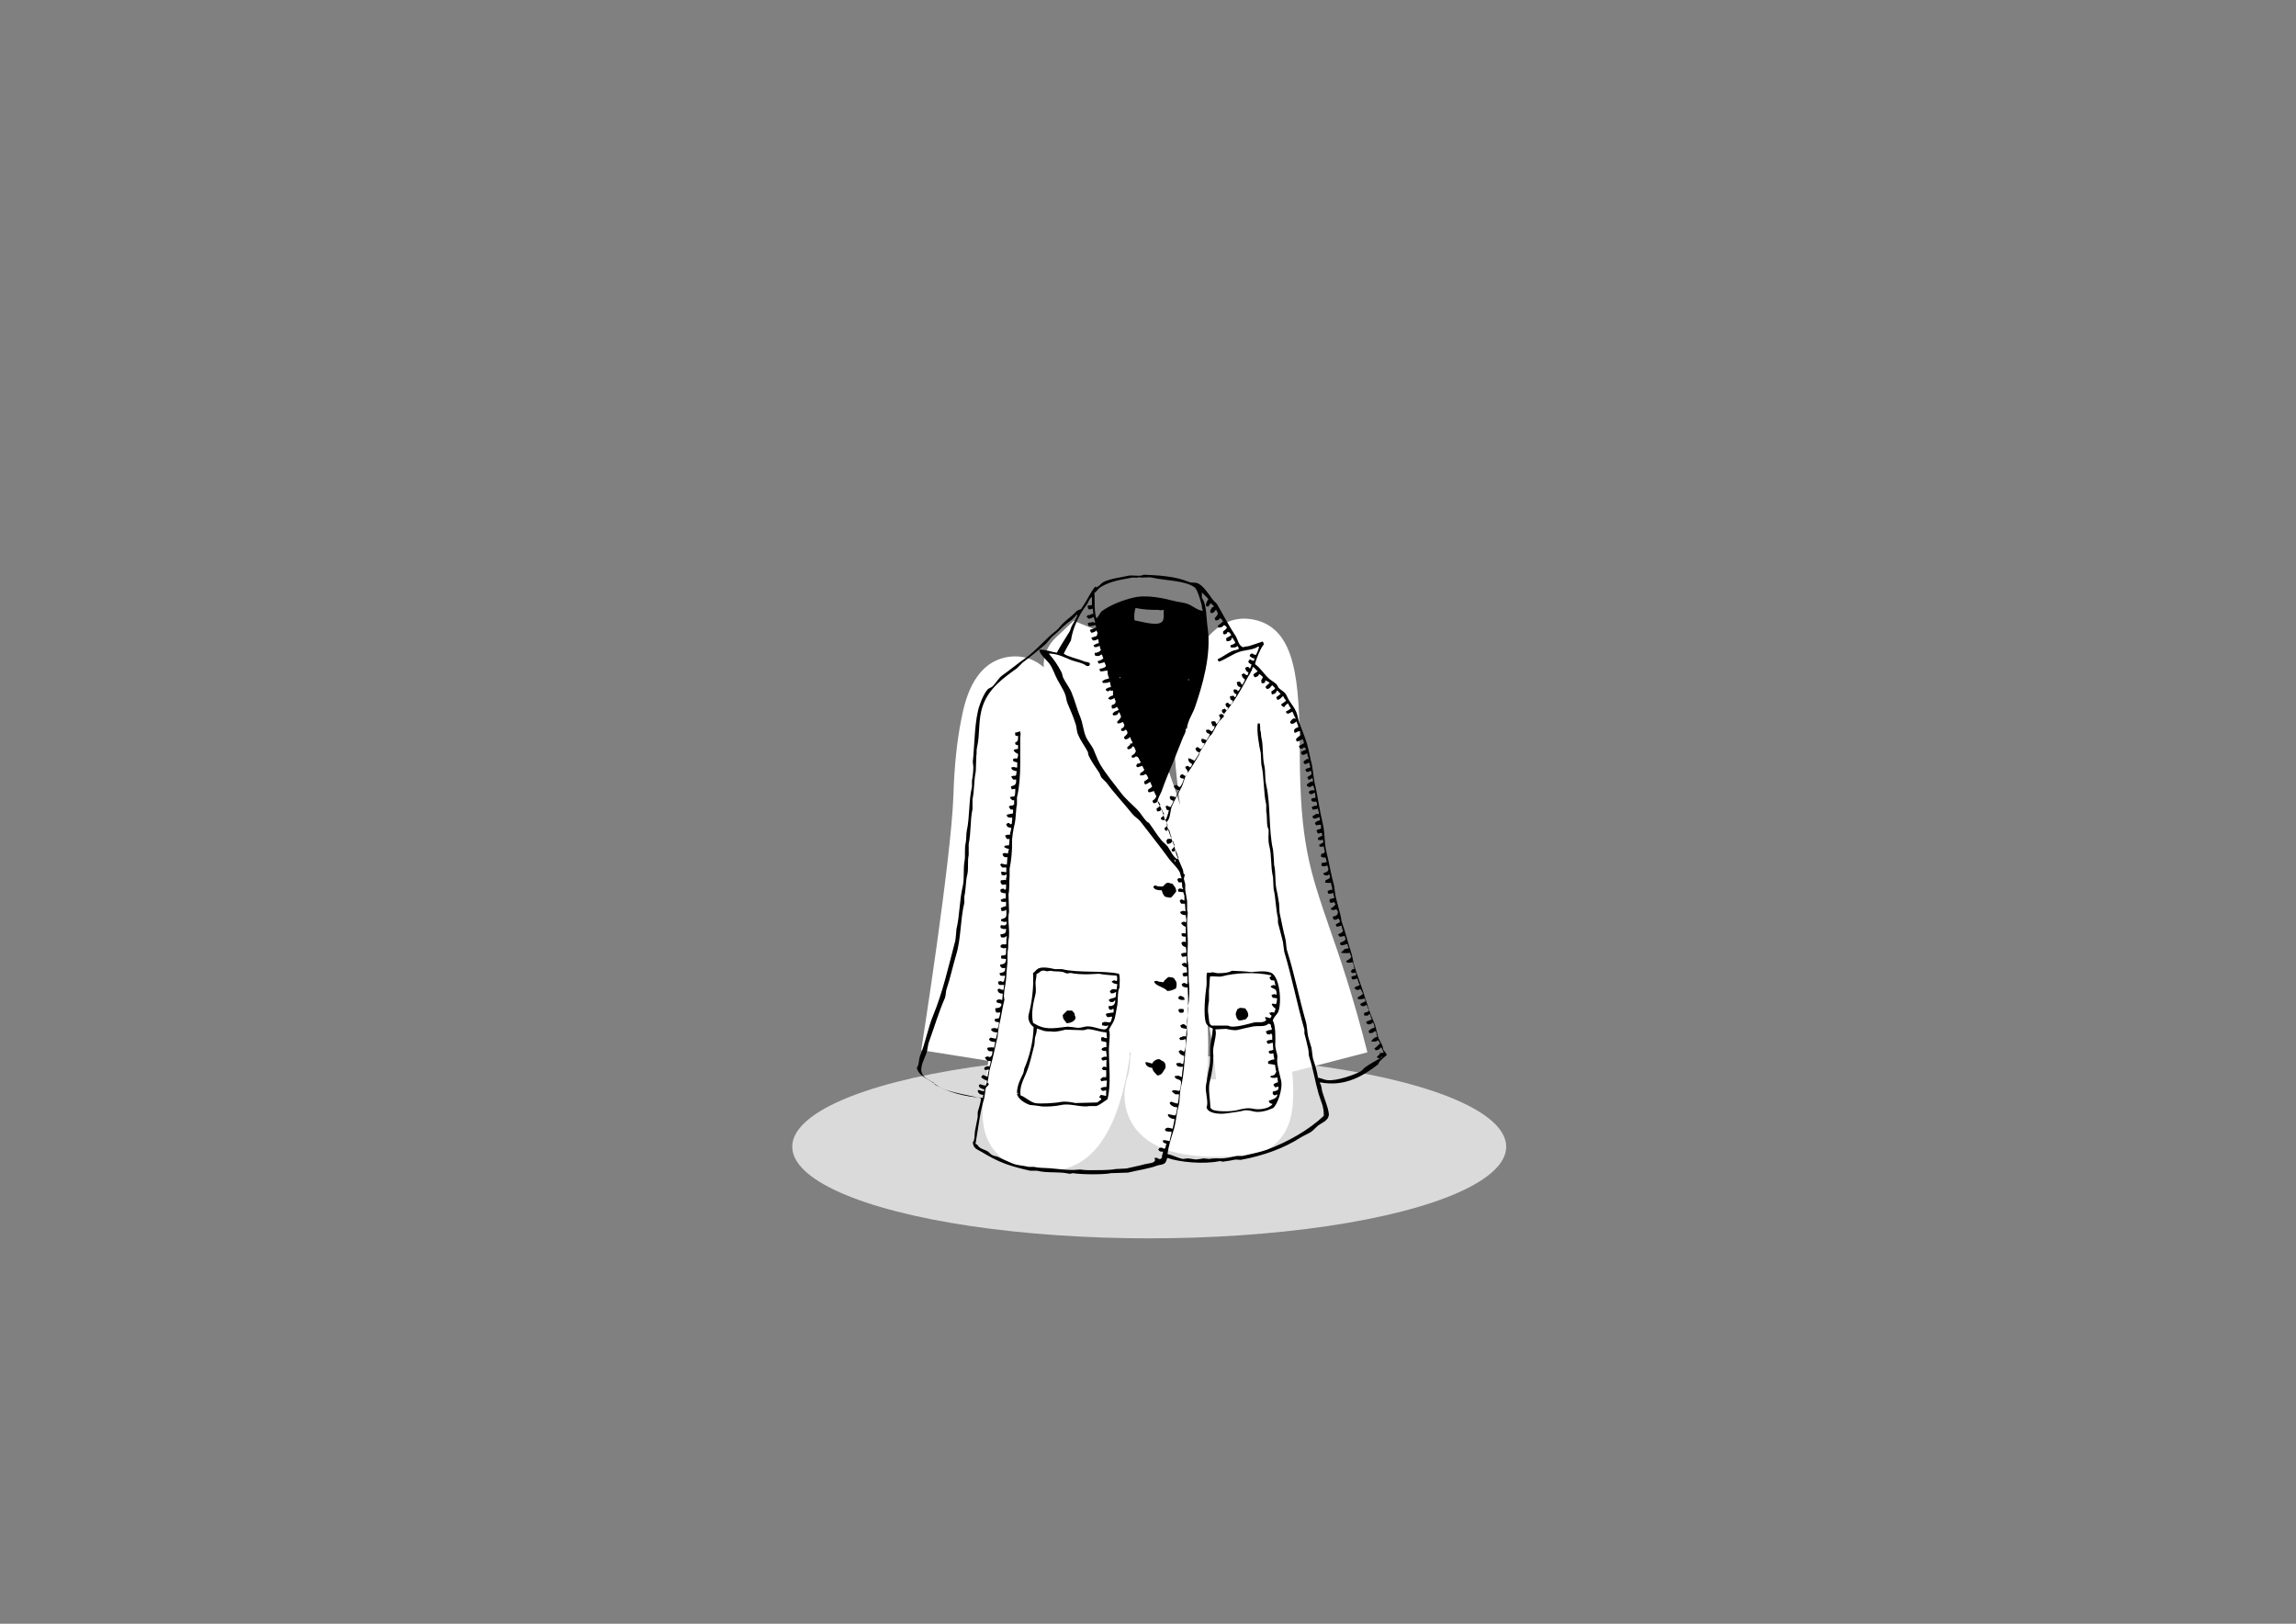 <?xml version="1.0" encoding="utf-8"?>
<!-- Generator: Adobe Illustrator 21.0.0, SVG Export Plug-In . SVG Version: 6.00 Build 0)  -->
<svg version="1.1" id="Calque_1" xmlns="http://www.w3.org/2000/svg" xmlns:xlink="http://www.w3.org/1999/xlink" x="0px" y="0px"
	 viewBox="0 0 841.9 595.3" style="enable-background:new 0 0 841.9 595.3;" xml:space="preserve">
<rect x="0" y="0" width="841.9" height="595.3" fill="#808080" stroke="none"/>
<style type="text/css">
	.st0{fill:#DADADA;}
	.st1{fill:#FFFFFF;}
</style>
<ellipse class="st0" cx="421.4" cy="420.4" rx="130.9" ry="33.6"/>
<path class="st1" d="M382.6,429.1c-5.4,0-12.3-0.9-17.3-6.5c-6.7-7.4-5.3-17-3.6-28c0.2-1.3,0.4-3.3,0.7-5.7l-24.6-3.9
	c0.1-0.7,11-69.8,11.8-93.4c0.3-10.2,1.3-20,2.8-27.4c1.2-6.3,4.1-21,16.9-23.3c3.3-0.6,8.5-0.5,13.4,3.7c-0.2-4,1.4-8,4.4-10.8
	l6.6-6.2l8.4,3.4c5.6,2.3,7,5.3,12.1,16.6c1.9,4.2,5.7,12.7,9.7,22.9c3.6,9,6.5,17.2,8.8,24.6c-2.4-17.7-3.8-35,1.5-46.7
	c3.9-8.5,11-24.3,25.7-21.2c15.3,3.3,16.6,22.3,16.7,48.8c0.1,32.9,3.7,43.2,10.7,63.6c3.9,11.1,8.7,25,14.1,46.2l-27.4,7.1
	c-0.1-0.2-0.1-0.4-0.2-0.6c1.1,12.7,0,19.7-4.1,24.9c-2.8,3.6-6.8,5.9-11.3,6.3c-22.2,2-35.1-1-41.9-9.6c-4.2-5.4-5.3-12.6-2.9-19.6
	c0.6-1.8,0.9-5,0.9-8.9c-2.6,20.3-9.7,42.8-28.4,43.7C385.3,429,384,429.1,382.6,429.1z M442.3,395.6c1,0.1,2.2,0.1,3.6,0.1
	c-0.5-6.9-2-16.8-3.4-25.6C443.2,379.8,443.3,388.5,442.3,395.6z"/>
<g>
	<g>
		<path d="M507.2,384.8c-0.1-0.4-0.1-0.7-0.2-1.1c-0.3-0.9-1-2-1.4-2.8c-0.7-1.7-0.8-3.3-1.4-5.1c-0.6-1.7-1.6-3.6-2.1-5.3
			c-1.8-5.6-3.4-10.4-5.3-15.7c-0.6-1.8-0.7-3.3-1.2-5.1c-1.3-3.9-2.3-8.2-3.7-12c-0.1-0.8-0.2-1.5-0.4-2.3
			c-0.6-2.1-1.2-4.7-1.8-6.9l-0.5-3.7c-1.1-3.9-1.8-8.4-2.8-12.4c-0.9-3.6-0.5-7.1-1.4-10.6c-1.2-4.9-1.8-10.1-3-15
			c-0.3-2.1-0.6-4.1-0.9-6.2c-0.7-2.5-1.1-5.5-1.9-8.1c-0.8-2.5-1.9-5.2-2.8-7.6c-0.5-1.3-0.5-2.6-1.1-3.9c-0.6-1.5-1.8-2.9-2.6-4.2
			c-0.6-0.9-0.9-2.1-1.6-2.8c-0.7-0.7-1.7-1.2-2.3-1.9c-0.3-0.4-0.5-1.1-0.9-1.4c-0.9-0.8-2-1.3-2.8-2.1c-1.7-1.6-3-3.8-4.9-5.1
			c0.3-1.7,2.1-6.1,3.2-7.2c-0.1-0.7-0.1-0.7-0.4-1.1l-4.8,1.6c-0.8,0.3-1.7,0.1-2.3,0.5c-1.7-0.4-2-2.8-2.8-4.1
			c-2.5-3.7-4.6-7.9-6.9-11.8c-0.5-0.5-0.9-0.9-1.4-1.4c-1.3-1.8-3.4-5-5.3-6c-1.2-0.7-2.3-0.1-3.7-0.7c-4.7-2-10.9-2.4-16.4-2.6
			c-1.3,0.8-4.3,0-5.8,0.4c-2.6,0.6-6.8,1.1-9,2.3c-0.8,0.4-1.4,1.4-2.3,1.8c-0.4,0.2-0.3,0.3-0.5-0.2c-0.9,0.3-3.5,5.5-4.2,6.5
			c-0.1,0.1-1.2,1.8-1.2,1.8c-0.7,0.4-1.3,0.3-1.8,0.9c-1.6,1.8-3.3,2.8-4.9,4.4c-0.8,0.7-1.4,1.8-2.3,2.5c-4,3-7.2,7.2-11.3,10.1
			c-3,2.1-5.7,4.4-8.7,6.5c-1.3,1-2.2,2.7-3.4,3.9c-0.5,0.5-1.5,0.7-1.9,1.2c-1.2,1.4-2.2,3.7-2.8,5.5c-2,5.3-1.9,14.7-2.6,21
			c0,0.4,0.2,1.3,0.2,1.9c0,1.5-0.2,3.5-0.5,4.9v2.3c-1.2,5-0.8,11.1-1.9,16.2c-0.3,1.5-0.1,3.1-0.4,4.4c-0.5,2-0.1,5.2-0.4,6.5
			c-0.6,3.2,0,6.4-0.7,9.5c-1.2,5-1.1,10.7-2.3,15.7c-0.1,1.4-0.2,2.7-0.4,4.1c-2.5,9.5-4.6,18.9-8.1,27.4c-2,4.8-2.8,10-4.8,14.8
			c-0.6,1.4-0.3,3.4-1.2,4.4c0.2,2.2,2.9,3.7,4.4,4.6c1.6,0.9,3.5,2.5,5.3,3.2c4.1,1.6,9.6,2.4,13.8,3.4c-0.1,1.9-0.8,3.5-1.2,5.1
			v1.8c-0.3,1.4-0.6,3.3-0.9,4.6c-0.4,1.8,0,3.5-0.9,4.8c0.3,2.3,1.6,2.4,3.2,3.4c2.9,1.7,5.3,3.1,8.8,4.4c2.7,1,6.3,1.9,9,2.5h2.5
			c3.9,1,7.8,0.2,11.8,1.1c0.5,0.1,1.2-0.2,1.4-0.2c2.8,0.5,11.2,0.6,14,0c2.1-0.1,4.1-0.1,6.2-0.2c3.7-0.9,7.6-1.4,10.8-2.6
			c0.9-0.3,1.7-0.2,2.5-0.7c0.6-0.3,0.9-1.4,1.1-2.1c4.5,1.6,13.5,2.4,19.1,1.2c0.5-0.1,1,0.2,1.2,0.2c1.3-0.2,3-0.4,4.2-0.7
			c0.9-0.2,2.1,0.1,2.6,0c8.2-1.5,15.8-4.3,21.7-8.1c1.3-0.8,2.6-1.3,3.9-2.1c1-0.7,1.9-1.8,2.8-2.5c1.3-0.9,3.3-1.6,3.7-3.4
			c0.5-1.3-1.9-7.2-2.3-8.7c-0.4-1.2-0.2-2.3-0.9-3.2v-0.4c9.3,1.8,16-2.5,21.2-6.5c0.3-0.2,0.3-0.6,0.5-0.9
			c0.7-0.9,1.9-1.9,2.8-2.6C508.1,385.7,507.6,385.5,507.2,384.8z M440.6,217.1c0.8,0.8,1.6,1.6,2.5,2.5c-0.5,1-0.9,1-0.9,2.6
			c0.4,0.1,0.4,0.1,0.7,0.2c0.4-0.4,0.7-0.5,0.9-1.2c0.7,0.2,0.7,0.5,1.2,0.9v0.5h-0.5c-0.2,0.4-0.4,0.8-0.7,1.1v0.9
			c0.3,0.1,0.2,0,0.4,0.2c0.7-0.1,1.2-0.4,1.4-1.1h0.4c0.2,0.4,0.4,0.6,0.5,1.1c0.2,0.4-0.6,1.4-1.1,1.8c0.1,0.6,0.2,0.5,0.4,0.9
			c0.9-0.1,1.2-0.3,1.6-0.9c0.6,0.3,0.7,0.8,1.1,1.2c-0.6,0.6-1.3,1.1-1.9,1.6v0.5c0.3,0.1,0.2,0,0.4,0.2c0.9,0,1.4-0.4,1.8-0.9
			c0.8,0.2,0.6,0.4,1.1,0.9c-0.3,0.6-0.9,1-1.4,1.4v0.9c0.3,0.1,0.2,0,0.4,0.2c0.7-0.1,1-0.3,1.2-0.9c1.1,0.1,0.9,0.6,1.4,1.2
			c0,0-1.5,0.9-1.9,1.1c0,0.5,0.1,0.8,0.2,1.1c1.2,0,1.8-0.3,1.9-1.4c0.1,0.1,0.1,0.1,0.2,0.2c0.5,0.4,0.6,1.1,1.1,1.6
			c-0.3,0.7-1.1,0.8-1.8,1.1v0.7c0.9,0.2,1.9,0.2,2.5-0.4h0.2c0.1,0.4,0.2,0.6,0.4,0.9c-0.6,0.6-1.6,0.5-2.5,0.9
			c-1.8,0.8-3.5,2.2-5.3,3c0.1,0.6,0,0.4,0.4,0.7v0.2c2.7-0.9,4.9-2.8,7.8-3.7c1.9-0.6,5.1-0.7,6.5-1.8h0.5c-0.2,0.9-0.7,2.3-1.2,3
			c-0.2,0.1-0.9-0.2-1.2-0.5c-0.7,0.1-0.7,0-0.9,0.5c-0.1,0.2-0.1,0-0.2,0.4c0.6,0.5,1.1,0.9,1.8,0.9c-0.1,0.3-0.1,0.6-0.2,0.9
			c-0.6-0.1-0.9-0.2-1.2-0.5c-0.6,0.1-0.5,0-0.7,0.5c-0.1,0.2-0.1,0-0.2,0.4c0.4,0.4,0.6,0.7,1.2,0.9c-0.1,0.7-0.3,0.7-0.4,1.4
			c-0.6-0.1-0.5,0-0.7-0.5c-0.7,0-0.8,0.1-1.2,0.4c0.1,1,0.8,1.6,1.2,1.6c-0.1,0.4-0.2,0.7-0.4,1.1c-0.5-0.1-0.9-0.4-1.2-0.7
			c-0.6,0.1-0.5,0.2-0.9,0.4c0.1,0.9,0.6,1.4,1.2,1.8c-0.2,0.9-0.6,1.2-0.9,1.9h-0.2c-0.3-0.4-0.5-0.5-0.7-1.1
			c-0.5,0-0.9,0.1-1.2,0.2c0.1,1.3,0.5,1.6,1.4,1.9c-0.2,0.5-0.4,0.9-0.7,1.2c-0.2,0.1-0.2,0.1-0.5,0.2v-0.5c-0.4,0-0.5,0-0.7-0.2
			c-0.4,0.1-0.4,0.1-0.7,0.2c0,1,0.3,1.4,1.1,1.6c-0.1,0.6-0.1,0.8-0.5,1.1c-0.3,0-0.3,0-0.5-0.5c-0.6,0-1.1,0.1-1.4,0.2
			c0,1,0.3,1.4,1.1,1.6c-0.1,0.7-0.4,0.9-0.7,1.4c-0.7-0.1-0.8-0.2-1.1-0.7c-0.6,0.1-0.5,0.2-0.9,0.4c0,0.6,0.1,0.9,0.4,1.2
			c0.2,0.1,0.2,0.1,0.5,0.2c-0.1,0.6-0.1,0.6-0.5,0.9c-0.1,0.1-0.1,0.1-0.2,0.2c-0.2-0.3-0.2-0.3-0.4-0.7c-0.3,0.1-0.2,0-0.4,0.2
			c-0.6,0.1-0.4-0.1-0.7,0.4c-0.2,0.5,0.2,1,0.7,1.2v0.4c-0.6,0-0.3,0.2-0.7-0.2c-0.5,0-0.8,0.1-1.1,0.2c0.1,0.7,0.2,0.9,0.5,1.2
			c-0.2,1-0.8,1.4-1.2,2.1h-0.4c-0.1-0.3-0.1-0.3-0.2-0.7c-0.3-0.1-0.2,0-0.4-0.2c-0.5,0-0.9,0.1-1.2,0.2c0.1,0.7,0.3,0.7,0.4,1.4
			c0.1,0.1,0.1,0.1,0.2,0.2h0.7c-0.1,0.9-0.4,1.3-0.9,1.8v0.2c-0.7-0.2-1-0.7-1.4-0.7c-0.5,0-0.6,0.1-0.9,0.2c0.1,1,0.6,1.2,1.4,1.4
			c-0.2,1.1-0.8,1.3-1.1,2.3c-1-0.3-0.8-0.5-1.9-0.5c-0.1,0.5-0.2,0.5,0,0.9c0.2,0.6,0.3,0.7,1.1,0.7c-0.2,0.7-0.7,1.6-1.2,2.1
			c-0.2,0.2-1-0.4-1.2-0.7c-0.6,0.1-0.5,0.2-0.9,0.4c0,1.1,0.6,1.3,1.4,1.6c-0.4,1.1-1.2,2-1.8,3c-0.8-0.3-1.2-0.7-2.1-0.9
			c-0.1,0.1-0.1,0.1-0.2,0.2c0,1,0.7,1.6,1.4,1.9c-0.1,0.7-0.3,0.9-0.7,1.2c-0.1,0.2-0.5-0.3-0.7-0.5c-0.7,0.1-0.7,0.1-1.1,0.4
			c0.2,0.9,0.6,0.8,0.9,1.6c0.2,0.3-0.5,1.2-0.7,1.8c-0.4-0.2-0.8-0.4-1.1-0.7c-0.7,0.1-0.7,0-0.9,0.5c-0.1,0.2-0.1,0-0.2,0.4
			c0.2,0.2,0.2,0.3,0.4,0.5c0.4,0.1,0.7,0.1,1.1,0.2c-0.2,0.9-0.8,2.4-1.4,3c-0.2,0.2-1-0.4-1.2-0.7c-0.7,0.1-0.7,0.1-1.1,0.4
			c0.2,0.9,1.1,1.4,1.9,1.6c-0.4,0.8-0.8,1.6-1.2,2.5c-0.6-0.2-1.2-0.4-1.8-0.5c-0.1,0.1-0.2,0.2-0.4,0.4c0.1,1,0.6,1.2,1.4,1.4
			c-0.2,0.8-0.7,1.5-1.1,2.3c-0.6-0.1-0.7-0.2-1.1-0.5c-0.4,0.1-0.4,0.1-0.7,0.2c0.1,0.8,0.3,0.8,0.5,1.4h0.7
			c-0.1,0.8-0.8,3.1-1.2,3.5c-0.1,0.3,0,0.2-0.2,0.4c-0.3-1.4-0.9-3.2-1.6-4.9c-0.3-0.6-0.9-1.4-1.1-2.1c-0.2-0.8,1.1-2.9,1.4-3.7
			c1.4-4,2.8-7.3,4.4-11.1c1.2-2.9,2.3-5.9,3.5-8.8c0.3-0.7,1.2-2.1,0.9-2.8c0.3-0.4,0-0.2,0.5-0.4c0.3-2.9,2.2-5.5,3-7.9
			c2.6-7.6,6.1-19.1,4.6-29.1c-0.5-3.2-0.3-8.6-2.1-10.9V217.1z M416.2,227.5c-0.1-0.1-0.1-0.1-0.2-0.2c-0.2-1-0.1-3.2,0.4-4.4
			c2.9,0.6,5.4,0.7,8.3,0.7c0.4,0,1.1,0.3,1.6,0h0.4c0,1.3,0.2,3.3-0.4,4.1C424.8,229.9,418.6,227.8,416.2,227.5z M435.7,249.4V249
			h0.2v0.4H435.7z M403.2,215.5c1.4-1,3.4-1.8,5.1-2.3c2.2-0.7,4.4-0.9,6.5-1.4c0.9-0.2,2.2,0.2,2.8-0.2c1.3,0.4,3.4-0.2,4.9,0.2
			c5.1,1.1,12,1,15.5,3.5c1.1,0.8,2.2,4.9,2.6,6.4c0.2,0.7,0,1.3,0.4,1.8v0.4c-1.7,0-3.7-1.8-5.5-2.5c-1.7-0.6-3.2-0.6-5.1-1.1
			c-3.4-0.9-10-2.4-14.8-1.2c-4.2,1-8.4,2.7-11.5,4.9c-0.8,0.6-1.1,1.9-1.9,2.5v0.4c-1.1-1.4-0.7-7.6-0.9-9.5
			C402.2,216.8,402.5,216,403.2,215.5z M410.8,248.2v0.4h-0.2v-0.4H410.8z M398.4,221.8c0.7-0.9,0.8-1.9,1.6-2.6V219h0.4v2.8
			c-0.5,0.1-0.8,0.2-1.4,0.2c-0.1,0.1-0.1,0.1-0.2,0.2c0.1,0.8,0.2,0.7,0.4,1.2c0.5,0,0.8,0,1.1-0.2h0.4c0.1,0.6,0.1,1.3,0.2,1.9
			c-0.7,0-0.9,0-1.2,0.4c-0.7,0-0.8-0.1-1.1,0.4h-0.2c0.2,0.6,0.4,0.5,0.7,0.9c0.7,0,1.2-0.1,1.6-0.5h0.4c0.1,0.4,0.2,1.1,0.4,1.4
			v0.7c-0.5-0.3-1-0.5-1.4-0.2c-0.5,0-0.9,0.1-1.2,0.2c0.1,0.4,0.1,0.7,0.2,1.1c0.5,0.1,1.9,0,2.5-0.4c0.1,0.1,0.2,0.6,0.4,0.7
			c-0.3,0.6-1.6,0.8-2.3,1.1c0.1,0.8,0.2,0.6,0.5,1.1c0.8-0.2,1.4-0.3,1.8-0.9c0.1,0.1,0.2,0.6,0.4,0.7c0,1.9-0.6,1.3-1.8,1.9h-0.4
			c0.1,0.7,0.3,0.6,0.5,1.1c0.8,0,1.2,0,1.6-0.4h0.4c0.1,0.5,0.2,0.8,0.2,1.4c-0.9,0.1-1.2,0.5-1.9,0.7c0.1,0.4,0.1,0.4,0.2,0.7
			c1.1,0.2,1.2-0.2,2.1-0.4c0,0.6,0.1,1.1,0.4,1.4c-0.2,0.6-1.3,1.2-2.1,1.1c-0.1,0.1-0.1,0.1-0.2,0.2c0,0.5,0.1,0.6,0.2,0.9
			c0.9,0.2,1.6,0.2,2.1-0.4h0.4c0.1,0.5,0.2,0.9,0.5,1.2c-0.3,0.7-1.4,1-2.1,1.2c0.1,0.6,0.2,0.5,0.4,0.9c0.8-0.1,1.4-0.4,2.1-0.5
			c0.2,0.4,0.3,0.9,0.5,1.2c-0.1,0.4,0,0.3-0.2,0.5c-0.5,0.4-1.3,0.6-2.1,0.7c0,0.5,0.1,0.6,0.2,0.9c1,0.2,1.7-0.3,2.5-0.2
			c0.1-0.1,0.1-0.1,0.2-0.2c0,0.8,0.1,2.1,0.5,2.6v0.5c-1,0.2-1.7,0.3-2.3,0.9c-0.1,0.1-0.1,0.1-0.2,0.2c0.2,0.2,0.2,0.3,0.4,0.5
			c0.7,0,1.8,0,2.3-0.4h0.2c0.1,0.6,0.2,1.3,0.4,1.9c-1,0.1-1.3,0.4-1.9,0.7v0.4c0.3,0.2,0.1,0.2,0.5,0.4c0.5,0.2,0.6-0.1,1.1-0.4
			c0.1,0.1,0.2,0.2,0.4,0.4c0.1-0.1,0.1-0.1,0.2-0.2h0.4c0,0.9,0.1,1,0,1.8c-0.7,0.1-1.2,0.4-1.6,0.9c-0.1,0.1-0.1,0.1-0.2,0.2
			c0.9,0.7,1.4,0.4,2.3-0.2c0.2,0.4,0.3,0.9,0.5,1.2c-0.1,1.1-0.6,1.1-1.4,1.4c-0.1,0.5-0.2,0.5,0,0.9v0.4c0.9,0,1.4-0.2,1.8-0.7
			c0.3,0.3,0.4,0.7,0.7,1.1c-0.4,0.5-1.6,0.4-2.1,1.4h-0.2c0.1,0.4,0.2,0.4,0.4,0.7c1.2,0,1.7-0.4,1.9-1.2c0.6,0.3,0.5,1,0.9,1.6
			c-0.2,0.7-0.9,1.4-1.4,1.8v0.7c1.1,0.1,1.1-0.2,2.1-0.5c0.1,0.3,0.3,0.8,0.5,1.1c-0.1,0.9-0.6,1.1-1.2,1.4v0.7
			c0.8,0.2,1.1,0.2,1.6-0.4c0.5,0.2,0.6,0.5,0.7,1.1c0.3,0.2-0.9,1.4-1.2,1.6v0.4c0.2,0.2,0.2,0.3,0.4,0.5c1-0.1,1.2-0.4,1.8-0.9
			c0.3,0.7,0.4,1.4,0.9,1.9c-0.1,0.2-0.1,0.4-0.2,0.5h-0.7v0.5c-0.5,0.2-0.6,0.6-1.1,0.9c0.1,0.4,0.1,0.4,0.2,0.7
			c1,0,1.5-0.3,1.8-1.1c0.9,0.2,0.7,1,1.2,1.6c-0.1,1-0.9,1.5-1.6,1.9c0.1,0.4,0.1,0.4,0.2,0.7c0.8,0,1-0.1,1.4-0.5
			c1.3,0.2,1.1,1.4,1.8,2.1c-0.3,0.6-0.8,0.6-1.2,0.5c-0.2,0.3-0.2,0.5-0.5,0.7c0.1,0.4,0.2,0.4,0.4,0.7c0.8-0.1,1.3-0.4,1.9-0.5
			c0.2,0.5,0.4,1,0.7,1.4c-0.2,0.6-0.9,0.9-1.4,1.2c-0.1,0.4-0.1,0.4-0.2,0.7c0.1,0.1,0.1,0.1,0.2,0.2c0.9,0,1.3-0.1,1.8-0.5
			c0.5,0.2,0.7,0.6,0.9,1.2c0.1,0.2,0.1,0,0.2,0.4c-0.5,0.4-0.9,0.8-1.6,1.1c0.1,0.7,0.1,0.7,0.4,1.1c1-0.2,1.1-0.6,1.9-0.9
			c0.2,0.5,0.4,1.2,0.7,1.6c-0.3,0.5-0.9,0.8-1.4,1.1c-0.1,0.4-0.1,0.4-0.2,0.7c0.1,0.1,0.2,0.2,0.4,0.4c1-0.1,1.1-0.3,1.8-0.5
			c0.3,0.6,0.5,1.3,0.9,1.8c-0.1,0.9-0.8,1.4-1.4,1.8c0.1,0.6,0.2,0.5,0.4,0.9c0.8-0.1,1.1-0.2,1.4-0.7c0.8,0.2,0.6,0.7,1.1,1.2
			c-0.2,0.7-0.8,1.1-1.4,1.4c0,0.5,0.1,0.8,0.2,1.1c1,0,1.3-0.2,1.6-0.9c0.4,0.5,0.4,1.2,0.9,1.6c0,1-0.4,1.2-1.1,1.6
			c0,0.4,0,0.5,0.2,0.7c0.4,0.3,1,0.2,1.4,0c0.3,0.7,0.6,1.4,0.9,2.1c-0.4,0.4-0.9,0.7-1.2,1.1c0.1,0.6,0.2,0.5,0.4,0.9
			c0.8-0.1,0.7-0.1,0.9-0.7c0.8,0.5,0.7,2.1,1.2,2.8v0.9c-0.6-0.1-0.6,0-1.4,0c-0.2,0.3-0.2,0.5-0.5,0.7c0.1,0.1,0.1,0.1,0.2,0.2
			c0,0.5,0.1,0.6,0.2,0.9c1,0,1.4-0.2,1.8-0.9h0.4c0.1,0.5,0.2,0.9,0.5,1.2c-0.1,1.1-0.5,1.2-1.1,1.8c0.1,0.4,0.1,0.4,0.2,0.7
			c0.7,0,0.9,0,1.2-0.4c0.7,0.7,0.7,2,1.2,2.8c-0.1,0.1-0.4,0.2-0.5,0.4c-1.5-0.7-2.5-3.2-3.5-4.6c-0.6-0.8-1.6-1.5-2.3-2.3
			c-1.7-2-3-4.3-4.6-6.4c-0.2-0.2-0.5-0.2-0.7-0.4c-1.4-1.4-2.3-3.2-3.7-4.6c-2-2-4.3-3.9-6-6.2c-2.5-3.3-5.2-6.5-7.4-10.1
			c-1.1-1.9-1.7-3.8-2.6-5.8c-0.7-1.4-2-2.9-2.6-4.2c-1.1-2.4-1.2-5.3-2.3-7.8c-1.1-2.6-1.8-5.6-3-8.5c-0.7-1.8-2.1-3.6-3-5.3
			c-0.5-0.9-0.4-1.8-0.9-2.6c-1.1-2.1-2.8-4.7-4.4-6.4v-0.2c3.3,0.1,5.8,1.5,8.3,2.5c2,0.7,4,0.9,5.5,2.1c0.8,0,0.8,0.1,1.1-0.5
			c0.4-1-1.3-0.9-2.1-1.2c-1.9-0.9-6-1.7-7.4-2.8c-0.1-0.2,2.2-4.2,2.6-4.9C393.3,230.6,395.5,225.5,398.4,221.8z M431.1,315.6v0.4
			c-0.1-0.1-0.1-0.1-0.2-0.2c-0.4-0.4-0.3-0.2-0.2-0.7C430.8,315.2,431,315.5,431.1,315.6z M427.5,419.8c0,0.9-0.2,0.9-0.5,1.4
			c-0.6-0.2-1.1-0.6-1.6-0.4c-0.5,0.2-0.3,0-0.5,0.5h-0.2c0.3,0.9,1,1,1.8,0.9c-0.2,1.2-0.6,1.5-0.4,2.3c-0.3,0.2-0.5,0.2-0.7,0.5
			c-0.5-0.1-0.8-0.2-1.1-0.5h-0.9c0,0.6-0.2,0.3,0.2,0.7c-0.3,1.4-2.3,1.2-3.7,1.6c-2.2,0.6-4.4,1-6.9,1.6c-1.3,0.1-2.6,0.1-3.9,0.2
			c-2.7,0.5-6.7,0.4-10.6,0.4c-0.9,0-2.3-0.3-3-0.2c-3.2,0.4-7-0.2-10.6-0.5c-1.6-0.1-4.2-0.1-5.8-0.5h-1.9c-2-0.5-4-0.5-5.8-1.2
			c-1.6-0.7-3.6-1.5-5.1-2.3c-0.9-0.5-1.8-0.4-2.6-0.9c-0.5-0.3-1-0.9-1.4-1.2c-1.1-0.7-2.2-0.8-3.2-1.6c-0.6-0.5-0.5-1-1.4-1.2
			c0.9-5.1,1.6-11.6,3.2-16.8c0.2-1.2,0.4-2.4,0.5-3.5c0.2-0.7,0.9-1,1.1-1.4c0.2-0.6-0.4-0.6-0.4-0.9c0.4-1.6,0.5-4,1.1-5.8
			c1.1-3.8,1.7-7.4,2.6-10.9c0.1-1.1,0.2-2.2,0.4-3.4c0.8-3.1,1.3-7.2,2.1-10.1c-0.1-0.5-0.1-0.9-0.2-1.4c0.1-0.8,0.2-3,0.4-3.5
			c0.6-2.5,0.5-5.8,0.9-8.7c0.1-1.1-0.1-3.6,0.2-4.9c0.2-1,0-2.5,0.2-3.4c0.7-3.3-0.5-7.4,0.2-10.4c-0.1-2.2-0.1-4.4-0.2-6.5
			c0.4-1.6,0.2-4.5,0.4-6.5v-2.8c0.6-2.7,1-7.1,0.9-9.5c-0.1-1.6,0.5-5.1,0.9-6.7c0.6-2.5,0.4-5.1,0.9-7.4v-2.5
			c0.9-4,1.2-8,1.2-12.5c0-3.5,0-6.5,0-9.5c0-0.5,0.3-1.4,0-1.9v-0.4c-0.7,0.2-1.1,0.4-1.9,0.5c0,0.5,0.1,0.9,0.2,1.2h0.9
			c0.1,1.6-0.1,2-1.1,2.5c0.1,0.4,0.1,0.4,0.2,0.7c0.3,0.1,0.6,0.1,0.9,0.2c0,0.7,0,0.6,0,1.4c-0.8,0-1.1,0.1-1.6,0.4
			c0.2,0.8,1,1.1,1.6,1.4c0,0.8,0,1.2-0.4,1.6v0.2c-0.3,0.1-0.2-0.1-0.4-0.2c-0.7,0.1-0.7,0.1-1.1,0.4c0.1,0.4,0.1,0.4,0.2,0.7
			c0.6,0.2,0.7,0.3,1.4,0.4v1.9c-0.5,0-0.8,0-1.1-0.2c-0.5,0-0.8,0.1-1.1,0.2c0.1,1.1,1.2,1.1,2.1,1.4c-0.1,0.3,0,0.2-0.2,0.4
			c0,0.5,0,0.8-0.2,1.1c-0.4,0.3-0.8,0-1.2,0.2c-0.2,0.1-0.4,0.1-0.5,0.2c0.2,0.5,0.4,0.6,0.7,1.1h1.1c0.1,2-0.5,2.1-1.9,2.5
			c0,0.4,0,0.5,0.2,0.7v0.4c0.5-0.1,0.9-0.1,1.4-0.2c0,0.8,0,2.3-0.4,2.8c-0.3,0.1-0.8-0.1-1.2,0.2h-0.4c0.2,0.8,0.5,0.7,0.9,1.2
			h0.7c0,0.8-0.1,0.8,0,1.4c-0.1,0.1-0.2,0.2-0.4,0.4c-0.6,0.4-1-0.2-1.4,0.5h-0.2c0.2,0.5,0.4,0.6,0.7,1.1h0.9c0,0.7-0.1,1,0,1.4
			c-0.7,0.2-1.8,0.3-2.3,0.5v0.4c0.1,0.2,0.1,0,0.2,0.4c0.7,0.2,0.9,0.4,1.6,0.2c0.1,0.1,0.1,0.1,0.2,0.2c-0.1,0.7-0.1,1.4-0.2,2.1
			c-0.1,0.1-0.1,0.1-0.2,0.2c-0.6-0.1-0.5,0-0.7-0.5c-0.7,0.1-0.7,0.1-1.1,0.4c0.1,1.1,0.8,1.3,1.8,1.4c-0.1,0.4-0.1,1.4-0.4,1.8
			v0.7c-0.5,0.1-1-0.1-1.4,0.2h-0.4c0.1,0.9,0.3,0.9,0.7,1.4h0.9c-0.1,0.8-0.1,1.5-0.2,2.3c-0.7,0-1.1,0.1-1.6,0.2
			c-0.1,0.2-0.1,0.4-0.2,0.5c0.5,0.3,1.1,0.5,1.8,0.7c-0.2,0.6-0.3,0.8-0.4,1.6c-0.4,0-0.7,0-0.9-0.2c-0.7,0.1-0.7,0.1-1.1,0.4
			c0.2,1,0.9,1.4,1.8,1.1c-0.1,0.9-0.1,1.9-0.2,2.8c-0.7-0.1-1.4-0.2-2.1-0.4c-0.1,0.2-0.2,0.4-0.4,0.5c0.3,0.2,0.5,0.6,0.7,0.9
			c0.6,0.1,0.8,0.1,1.4,0c0.1,0.1,0.1,0.1,0.2,0.2v1.6c-0.5-0.1-1.2-0.2-1.9-0.2c0,0.5,0.1,0.9,0.2,1.2c0.8,0.1,1.1,0.3,1.6-0.2h0.2
			c0,0.6,0.1,1-0.2,1.4v0.7c-0.5-0.1-0.7-0.2-1.1,0H367c-0.1,0.5-0.2,0.7,0,1.1c0.5,0.9,1.2,0.5,1.9,0.4c0,0.8,0,1,0,1.6
			c-0.1,0.2-0.1,0-0.2,0.4c-0.4-0.1-0.5-0.1-0.7-0.4c-0.7,0-0.8,0.1-1.2,0.4c0,0.5,0.1,0.6,0.2,0.9c0.5,0.2,0.9,0.4,1.8,0.4v1.9
			c-1.1,0-1.3,0.2-1.9,0.5c0.1,0.4,0.2,0.4,0.4,0.7c0.7,0,1,0.2,1.4,0h0.2v1.6c-0.6,0.1-1.4,0.4-1.9,0.7c0,0.4,0,0.5,0.2,0.7v0.4
			c0.8,0,1.2,0,1.6-0.4h0.2c0.1,2.6,0.2,2.9-1.9,3.4v0.7c0.6,0.1,1.3,0.5,1.8,0.2h0.2c0,0.5,0,0.8-0.2,1.1c-0.6,0.5-1,0.2-1.9,0.2
			c-0.1,0.4-0.1,0.4-0.2,0.7c0.1,0.2,0.1,0,0.2,0.4c0.7,0.2,1.2,0.5,1.9,0.2c0.1,2.2-0.9,1.7-2.1,2.1c0.1,0.7,0.1,0.7,0.4,1.1
			c1,0,1.4,0.1,1.8-0.5h0.2c-0.2,0.8-0.2,2-0.2,3c-0.5,0-0.7,0.1-0.9,0c-0.7,0-0.8,0.1-1.2,0.4v0.7c0.6,0.2,1.2,0.6,1.8,0.2
			c0.5,0.3,0.3,0.1,0.2,0.5c0,0.7,0.1,1.7-0.2,2.1c-0.3,0.2-0.9,0.2-1.4,0.2c-0.1,0.1-0.1,0.1-0.2,0.2v0.9c0.6,0.1,1.2,0.1,1.8,0.2
			c0,0.7-0.1,1-0.4,1.4c-0.5,0.6-1.1,0.4-1.8,0.7c0.1,0.9,0.3,0.7,0.7,1.2h1.2c0,1.8-1,1.5-2.1,1.9c0.1,0.6,0.2,0.5,0.4,0.9
			c0.7,0.1,0.9,0.1,1.6,0c0,0.5,0,0.8-0.2,1.1c0,1.1-0.6,1.5-1.2,0.9c-0.5,0-0.8,0.1-1.1,0.2c0,0.7,0.1,0.8,0.4,1.2h1.9
			c-0.1,0.1-0.1,0.1-0.2,0.2c0,0.6,0,1.2-0.2,1.6c-0.6,0-0.9-0.1-1.2-0.4c-0.5,0-0.6,0.1-0.9,0.2c0,1.2,0.8,1.6,1.9,1.6
			c-0.1,0.8-0.1,1.5-0.2,2.3c-0.4,0-0.5,0-0.7-0.2c-0.8,0-1,0.1-1.4,0.4v0.4c0.1,0.2,0.1,0,0.2,0.4c0.5,0.1,1.1,0.2,1.6,0.4
			c0,0.4,0,0.7-0.2,0.9c-0.3,0.6-1.1,0.7-1.9,0.7c-0.1,0.3,0,0.2-0.2,0.4c0.1,0.7,0.2,0.7,0.4,1.2c0.6,0,0.8,0.1,1.1,0h0.4
			c-0.1,0.8-0.3,1.5-0.5,2.1c-0.5,0.1-0.8,0.2-1.4,0.2c-0.1,0.4-0.1,0.4-0.2,0.7c0.1,0.1,0.2,0.2,0.4,0.4c0.4,0.1,0.8,0.1,1.2,0.2
			c0,0.7-0.1,1.5-0.4,1.9v0.4c-0.4,0-0.7,0-0.9-0.2c-0.6,0-1.1,0.1-1.4,0.2c-0.1,0.2-0.1,0.4-0.2,0.5c0.1,0.1,0.2,0.2,0.4,0.4
			c0.4,0.4,1.1,0.5,1.9,0.5c-0.1,0.8-0.3,1.1-0.4,2.1c-0.1,0.1-0.1,0.1-0.2,0.2c-0.6-0.1-1.2-0.2-1.8-0.4c-0.2,0.2-0.4,0.4-0.7,0.5
			c0.3,0.9,1.1,1.1,2.3,1.1c-0.1,0.7-0.2,1.4-0.4,2.1c-0.7-0.2-1.5-0.1-2.3,0c-0.1,0.1-0.1,0.1-0.2,0.2c0.1,1.2,1,1.2,1.9,1.1
			c0,0.8-0.1,1.5-0.5,1.9c-0.5,0.4-0.7,0.3-1.1,0c-0.7,0.1-0.7,0.2-1.2,0.4c0.1,0.1,0.1,0.1,0.2,0.2c0.2,0.7,0.5,0.6,0.9,1.1h1.1
			c-0.1,0.6-0.2,1.3-0.4,1.9c-0.5,0-1.1,0-1.4,0.2c-0.5,0.2-0.3,0-0.5,0.5h-0.2c0.1,0.4,0.2,0.4,0.4,0.7c0.5,0,0.9-0.1,1.2-0.2
			c0.1,0.1,0.1,0.1,0.2,0.2c-0.2,0.8-0.4,1.6-0.5,2.5c-0.5-0.2-1.1-0.5-1.6-0.7c-0.2,0.2-0.3,0.2-0.5,0.4c-0.1,0.2-0.1,0.4-0.2,0.5
			c0.6,0.5,1.2,0.9,2.1,1.2c0,0.6-0.1,1.1-0.4,1.4v0.4c-1.1,0-1.3-0.3-2.1-0.5c-0.2,0.2-0.3,0.2-0.5,0.4c0.1,1.2,1.3,1.2,2.1,1.6
			c-0.1,0.4,0,0.3-0.2,0.5c-0.5,0.2-1.3-0.2-1.9-0.4c-0.2,0.1,0,0.1-0.4,0.2c0.1,1.1,1,1.6,2.1,1.6c-0.1,0.3-0.2,0.6-0.2,1.1
			c-6.6-0.3-13-2.2-17.5-4.8c-0.2-0.2-0.4-0.5-0.5-0.7c-1.6-1-3.8-1.8-4.4-3.7c-0.4-0.7-0.1-2.4,0.2-3.4c0.4-1.1,1-2.5,1.4-3.5
			c0.6-1.5,0.5-3.1,1.1-4.6c1.9-5.2,3.5-10.7,5.7-15.7c0.5-1.2,0.3-2.3,0.7-3.5c1.3-3.8,2.3-8.5,3.5-12.5c1.8-5.9,1.5-12.9,3-19.1
			v-2.3c0.6-2.6,0.5-6,1.1-8.1c0.5-2.2,0-5,0.5-7.1v-4.1c0.9-4.1,0.5-8.8,1.4-12.7V293c0.7-3.1,0.5-7,1.2-10.2
			c0.1-1.9,0.1-3.8,0.2-5.7c0.2-0.7,0-2,0.2-2.8c1.3-5.5,0.3-10.5,2.3-15.9c2.3-6.2,7.4-9.8,12.4-13.4l2.1-2.1
			c2.7-2,5.2-4.1,7.8-6.2c1.3-1,2.2-2.7,3.5-3.7c1.8-1.4,3.2-3.1,4.9-4.4c1.3-1,2.6-1.8,3.5-3.2h0.4c-0.4,1.4-1.3,2.6-1.9,3.7
			c-0.5,0.8-0.6,1.8-1.1,2.6c-1.5,2.5-3.2,5-4.6,7.6c-2.1-0.3-4.1-1.2-6.2-1.1c-0.1,0.1-0.1,0.1-0.2,0.2c0.2,1.5,2.8,3.7,3.7,4.9
			c1.3,1.8,1.9,4,3,6c0.8,1.5,1.9,3.2,2.6,4.8c0.6,1.3,0.5,2.5,1.1,3.9c0.9,2.2,2.1,4.8,2.8,7.1c0.6,1.6,0.4,3,1.1,4.4
			c0.9,2.2,2.5,4.2,3.5,6.2c0.1,0.4,0.1,0.7,0.2,1.1c1,2.3,2.6,4.4,3.9,6.4c0.4,0.6,0.5,1.3,0.9,1.9c0.6,0.6,1.2,1.2,1.8,1.8
			c3,4.1,6.4,7.6,9.5,11.5c0.8,1,2.2,1.8,3,2.8c3.5,4.6,7,8.9,10.4,13.6c1.2,1.6,2.9,3,3.9,4.8c0.4,0.7,0.4,1.7,0.7,2.1v0.4
			c-0.3-0.1-0.2,0-0.4-0.2c-0.7,0.1-0.7,0.1-1.1,0.4c0.1,0.7,0.3,0.8,0.5,1.2h1.2c0.1,0.7-0.1,1.6,0.4,2.3v0.2
			c-0.6-0.1-1-0.4-1.4-0.2c-0.4,0.2-0.3,0.2-0.5,0.4c0.1,0.4,0.1,0.4,0.2,0.7c0.6,0.1,1.2,0.1,1.8,0.2c0.1,0.3,0.2,1,0.4,1.2v1.9
			c-0.5-0.2-0.7-0.4-1.2-0.5l-0.5,0.5c0.1,0.7,0.3,0.6,0.5,1.1h1.4c0.1,0.9,0.1,1.9,0.2,2.8c-0.6-0.1-1-0.3-1.4,0
			c-0.2,0.1-0.4,0.1-0.5,0.2v0.4c0.1,0.1,0.2,0.2,0.4,0.4c0.4,0.3,0.9,0.4,1.6,0.4c0,1.1,0.5,1.9,0,2.6c-0.2,0.1-0.2,0.1-0.5-0.2
			c-0.7,0.1-0.7,0.1-1.1,0.4v0.4c0.5,0.4,0.8,0.9,1.6,1.1v2.5c-0.3-0.1-0.2,0-0.4-0.2c-0.5,0-0.9,0.1-1.2,0.2c0.1,1,0.3,1.1,1.4,1.1
			c0.1,0.1,0.1,0.1,0.2,0.2v1.8c-0.4-0.1-0.3,0-0.5-0.2c-0.7,0.1-0.7,0.1-1.1,0.4c0.1,0.9,0.7,1.5,1.6,1.6c0.2,0.9,0.2,1.1,0.2,2.1
			c-0.9,0-1.4,0.1-1.9,0.4c0.1,0.7,0.1,0.7,0.4,1.1c0.5-0.1,1.1-0.1,1.6-0.2v2.8c-0.1-0.1-0.2-0.2-0.4-0.4c-0.9,0-0.9,0.2-1.4,0.5
			c0.3,0.7,1,1,1.8,1.2c0.1,0.6,0.1,1.3,0.2,1.6v0.2c-0.5,0.1-1,0-1.2,0.2c-0.2,0.1-0.4,0.1-0.5,0.2c0.1,0.7,0.1,0.7,0.4,1.1
			c0.9,0,0.5,0,1.4-0.2c0,0.8,0.1,2.4,0,2.6v0.4c-0.4-0.1-0.6-0.2-0.9-0.4c-0.7,0-0.8,0.1-1.2,0.4c0.1,0.6,0.2,0.5,0.4,0.9
			c0.4,0.2,0.8,0.3,1.8,0.4c0.3,4.8,0.2,9.1-0.4,14.1c-0.5-0.3-0.9-1.1-1.8-0.5c-0.2,0.1-0.4,0.1-0.5,0.2c0.1,0.6,0.2,0.5,0.4,0.9
			c0.7,0.2,1,0.3,1.9,0.4c-0.1,0.9-0.1,1.9-0.2,2.8c-0.7-0.1-1.1-0.2-1.6,0.2c-0.6,0.1-0.4-0.1-0.7,0.4h-0.2
			c0.1,0.4,0.2,0.4,0.4,0.7c0.9,0,1.4-0.1,1.9-0.4c0.2,0.8,0.2,3.6-0.5,4.6c-0.1,0.2-0.8-0.3-1.1-0.5c-0.6,0.1-0.5,0.2-0.9,0.4
			c0.1,0.4,0,0.3,0.2,0.5c0.3,0.7,1,1,1.8,1.2c0,0.9,0,1.6-0.2,1.9c0,0.5-0.1,0.8-0.2,1.1c-0.6-0.1-0.6,0-0.9-0.4
			c-0.6,0-1.2,0-1.6,0.2c0.1,1.2,1.1,1.3,2.5,1.2c-0.2,1.1-0.4,2.3-0.4,3.7c-0.5-0.1-0.8-0.1-1.1-0.4c-0.6,0-1.2,0-1.6,0.2
			c0.3,1.4,1.7,0.8,2.3,1.8c0.2,0.4-0.1,3-0.5,3.5c-0.3,0.2-1.5-0.3-1.8-0.2c-0.5,0-0.6,0.1-0.9,0.2v0.4c0.3,0.3,0.8,0.5,1.1,0.9
			h1.4c0,1.4-0.2,2.2-0.4,3.4c-1.1-0.1-1.6-0.5-2.5-0.7c-0.2,0.2-0.3,0.2-0.5,0.4c0.1,0.4,0,0.3,0.2,0.5c0.4,0.7,1.9,1.3,2.6,1.1
			c-0.1,0.9-0.3,2.4-0.7,3c-0.4,0.2-2-0.4-2.6-0.4c-0.1,0.1-0.1,0.1-0.2,0.2c0.2,1,1.4,1.5,2.5,1.6c-0.2,1.2-0.5,2.4-0.7,3.5
			c-0.9-0.1-1.6-0.6-2.3-0.2c-0.4,0.2-0.1-0.1-0.4,0.4h-0.2c0.1,0.4,0.2,0.4,0.4,0.7c0.9,0.2,1,0.2,2.1,0.2
			c-0.1,1.3-0.6,2.3-0.7,3.5c-0.9-0.2-1.4-0.4-2.3-0.4c-0.1,0.1-0.1,0.1-0.2,0.2c0.1,0.7,0.1,0.7,0.7,0.9c0.3,0.2,0.8,0.3,1.2,0.4
			C427.7,419.2,427.7,419.5,427.5,419.8z M500.7,391.2c-0.6,0.4-1.1,1.2-1.8,1.6c-2.2,1.2-8.7,3.6-12.2,3.2
			c-1.1-0.1-2.2-0.7-3.4-0.9c-0.4-2.5-1.2-5-1.9-7.2l-0.5-3.7c-0.3-1.1-0.8-2.6-1.1-3.7c-0.6-2.2-0.4-4.2-1.1-6.4
			c-2.4-8.4-4.1-17.2-6.7-25.4c-0.5-1.6-0.3-3-0.7-4.6c-0.8-3-1.4-6.3-2.1-9.5c-0.1-1.1-0.1-2.2-0.2-3.4c-0.3-1.5-0.5-3.5-0.9-4.9
			c-0.7-3.2-0.2-6.1-0.9-9.2c-0.1-1.8-0.2-3.6-0.4-5.5c-1.7-7.4-0.8-16.3-2.5-23.8c-0.6-2.7-0.2-4.9-0.7-7.1
			c-0.8-3.4-0.3-7.3-1.1-10.4c-0.2-0.8,0-1.8-0.4-2.5c0-0.9,0-2-0.2-2.6h-0.7c-0.5,2.6,0.5,8.4,1.1,10.9c0.1,1.4,0.1,2.7,0.2,4.1
			c1.1,4.7,0.7,10.1,1.8,14.8v2.5c0.4,1.8,0.1,3.7,0.5,5.7c0,0,0.4,1,0.4,1.1c0,1.6-0.3,3.8,0.2,5.7c1,3.9,0.4,7.3,1.4,11.7
			c0.1,1.4,0.1,2.8,0.2,4.2c0.8,3.3,0.8,7.4,1.6,10.8v1.6c0.6,2.1,1.2,4.7,1.8,6.9l0.5,3.7c2.8,9.3,4.7,19.2,7.4,28.6v1.4
			c0.5,1.7,1,4,1.4,5.7c0.3,1.2,0,2,0.4,3c1.4,4.2,2.1,8.9,3.4,13.4c0.8,2.8,2,4.6,1.9,8.1c-5.5,5.2-13.1,9.5-20.8,12.4
			c-2.8,1-6.1,1.6-9,2.3h-2.1c-1.4,0.3-4,0.9-5.5,0.9c-0.9,0-3.4-0.1-4.6,0.2c-0.7-0.1-1.4-0.1-2.1-0.2c-0.5,0.1-2.3,0.4-2.8,0.4
			c-0.9-0.1-1.8-0.3-2.8-0.4c-0.6,0-1.7,0.2-1.9,0.2c-1.9-0.3-3.7-1.4-5.7-1.8c0.4-3.1,1.3-5.7,2.1-8.3c1-3,1.1-6.1,1.9-9
			c0.7-2.4,0.3-4.6,0.9-7.1c1.4-5.4,1.4-13.2,2.3-19.4c0.1-0.9-0.3-2.7,0-4.1c0.5-2-0.2-4.5,0.4-6.7c0.4-1.7,0.6-6.5,0.2-8.5
			c-0.1-0.6,0-5.2-0.2-6.4c-0.4-1.9-0.3-4-0.2-6c0.3-3.8-0.6-8.9,0-12.5c0.1-0.6-0.1-1.1-0.2-1.4v-3.4c-0.3-1.3-0.4-2.6-0.7-4.1
			v-2.1c-0.1-0.4-0.4-1.4-0.5-1.9c0.1-0.5,0.2-1.1,0.4-1.6c-0.2-0.1-0.4-0.1-0.5-0.2c-0.1-0.5-0.1-0.9-0.2-1.4
			c-0.8-1.8-1.7-4.1-2.5-5.8c-0.2-1-0.5-2-0.7-3c-0.5-1.2-3-7.4-2.8-8.7c0.1-0.4,0.6-0.8,0.7-1.1c0.7-1.5,0.6-3.2,1.2-4.8
			c1-2.3,2.4-4.7,3.5-6.9c0.8-1.5,1.1-3.8,2.1-5.1c1.6-2.1,3.1-4.7,4.4-6.9c0.2-0.4,0.1-0.9,0.4-1.2c1.2-1.7,2.2-3.7,3.4-5.5
			c0.3-0.3,0.6-0.6,0.9-0.9c0.9-1.6,1.6-3.1,2.6-4.6c0.6-0.6,1.2-1.2,1.8-1.8c-0.1-0.2-0.1-0.4-0.2-0.5c0.1-0.2,0.5-0.9,0.7-1.1
			c3.1-3.6,5.4-7.6,7.8-12c0.7-1.4,1.9-2.8,2.3-4.6c0.8,0.4,1.1,1.1,1.8,1.6c-0.5,0.4-1.1,0.7-1.6,1.1c0.1,0.7,0.2,0.7,0.5,1.1
			c0.9-0.1,1.4-0.5,1.6-1.2c0.6,0.3,0.9,0.7,1.4,1.1c-0.2,0.7-0.9,1.2-0.5,1.9v0.4c1.1,0,1.3-0.1,1.4-1.1c0.5,0.3,1.1,0.6,1.6,0.9
			c-0.5,0.6-1.2,0.9-1.6,1.6c0.2,0.2,0.4,0.4,0.5,0.7c1.2-0.1,1.2-0.6,1.8-1.2c0.1-0.1,0.1-0.1,0.2-0.2l1.1,1.1
			c-0.2,0.5-1,0.9-1.4,1.2c0,0.7,0,0.4,0.2,1.1c1-0.1,1.6-0.6,1.8-1.4h0.2c0.4,0.4,0.8,0.8,1.2,1.2c-0.5,0.4-1.1,0.9-1.6,1.2
			c0.1,0.4,0,0.3,0.2,0.5c0.1,0.2,0.1,0.4,0.2,0.5c1.2-0.2,1.3-0.9,2.1-1.4c0.3,0.6,0.6,1.2,1.1,1.6c0,0.2-1.3,1.1-1.8,1.4
			c0.1,0.4,0.1,0.5,0.4,0.7c0.2,0.1,0.5,0.3,0.7,0.4c0.3-0.6,0.8-1.1,1.4-1.4c0.3,0.6,0.6,1.3,1.1,1.8c-0.6,0.5-1.3,0.9-1.9,1.2
			c0.2,0.5,0.2,0.5,0.5,0.7c0.5,0.2,1.3-0.4,1.9-0.7c0.4,0.7,0.6,1.6,1.1,2.3v0.4c0,0-0.4-0.3-0.7-0.2c-0.5,0.2-0.8,0.8-1.2,1.1v0.4
			c0.2,0.2,0.2,0.3,0.4,0.5c1.1-0.1,1.3-0.4,1.9-0.9c0.2,0.6,0.5,1.3,0.7,1.9c-0.3,0.6-0.7,0.4-0.9,0.5c-0.2,0.2-0.5,0.5-0.7,0.7
			c0,0.5,0.1,0.8,0.2,1.1c1-0.2,1-0.6,2.1-0.7c0.2,1.9,0.7,1.2-0.7,2.1c-0.3,0.3-0.6,0.6-0.9,0.9c0.1,0.6,0.2,0.5,0.4,0.9
			c1-0.2,1.2-0.6,2.1-0.9c0.2,0.3,0.3,1.1,0.5,1.4c-0.1,0.2-1.4,0.8-1.9,1.1c0.1,0.4,0,0.3,0.2,0.5c0.2,0.5,0,0.3,0.5,0.5
			c0.2,0.1,0.8-0.1,1.1-0.5c0.4,0.1,0.3,0,0.5,0.2c0.1,0.1,0.2,0.4,0.4,0.5c-0.4,0.4-1.3,0.6-1.9,0.9c0,0.8-0.1,0.8,0.5,1.1
			c0.6,0.3,1-0.4,1.8-0.5c0,0.7,0.1,1.2,0.4,1.6v0.7c-0.3-0.8-1.6,0.6-1.8,0.7c0.1,0.7,0,0.7,0.5,0.9c0.6,0.2,0.8-0.4,1.6-0.5
			c0.1,0.5,0.1,1.1,0.4,1.4c-0.1,0.3,0,0.2-0.2,0.4v0.2c-0.1-0.1-0.2-0.1-0.4-0.2v0.2c-0.8,0.1-0.8,0.2-1.2,0.5
			c0.1,0.7,0.1,0.7,0.7,0.9c0.2,0.2,0.7-0.3,1.4-0.4c0,0.5,0,0.8,0.2,1.1c-0.2,0.4-1.2,1-1.6,1.2c0.1,0.4,0,0.3,0.2,0.5
			c0.1,0.2,0.1,0.4,0.2,0.5c0.8-0.1,0.9-0.3,1.4-0.7c0.1,0.3,0,0.2,0.2,0.4v1.1c-0.3-0.1-0.2,0-0.4-0.2c-0.8,0.2-1.2,0.7-1.8,1.1
			c0.1,0.7,0.1,0.7,0.7,0.9c0.3,0.2,0.9,0,1.2-0.4h0.5c0.1,0.4,0.2,1,0.4,1.2v0.5c-1.1-0.2-1.4,0-2.1,0.5c0.2,1.2,1.3,1,1.9,0.4h0.4
			c0.1,0.6,0.1,1.2,0.2,1.8c-0.5,0.1-0.9,0.1-1.4,0.2c-0.1,0.3,0,0.2-0.2,0.4c0.1,0.6,0,0.4,0.4,0.7c0.2,0.1,0.9,0.3,1.2,0
			c0.5,0.3,0.6,0.8,0.5,1.6c-1.1,0-1.3,0.2-1.9,0.5c0.1,0.4,0,0.3,0.2,0.5v0.4c0.8,0,1.5,0,1.9-0.4c0.3,0.3,0.3,1,0.5,1.4v0.7
			c-1.2-0.4-1.4,0.4-2.3,0.7c0.1,0.7,0,0.7,0.5,0.9c0.6,0.2,1.3-0.4,2.1-0.5c0,0.4,0,0.7,0.2,0.9c-0.5,0.7-1.4,0.3-1.8,1.2h-0.2
			c0.2,0.5,0.3,0.5,0.5,0.9c0.9-0.1,0.7-0.2,1.6-0.2c0.1,0.1,0.1,0.1,0.2,0.2v1.2c-0.4,0.1-0.3,0-0.5,0.2c-0.7,0.1-0.7,0.1-1.1,0.4
			c0.1,0.8,0.2,0.8,0.5,1.2c0.4,0,0.5,0,0.7-0.2h0.7c0.1,0.4,0.1,0.7,0.2,1.1c-0.4,0-0.5,0-0.7,0.2c-0.5,0.2-0.5,0.3-0.9,0.5v0.7
			c0.5,0.1,1,0.3,1.4,0h0.4c0,0.5,0.1,0.6,0.2,0.9c-0.6,0.3-1,0.7-1.6,0.9c0.1,0.4,0.1,0.4,0.2,0.7c0.8,0.1,0.9,0.2,1.4-0.2
			c0.3,0.5,0.2,1.4,0.5,1.9c-0.2,0.8-0.4,0.8-1.2,0.9c-0.1,0.3,0,0.2-0.2,0.4v0.7c0.6,0.2,0.9,0.5,1.4,0.2c0.6,0.4,0.4,1,0.7,1.6
			c-0.2,0.4-1.2,0.4-1.9,0.5c-0.1,0.6,0,0.4,0,1.1c0.8,0.1,1.4,0.3,1.9-0.2h0.2c0.1,0.4,0.2,0.8,0.4,1.1c0,1.5-1,1.3-1.9,1.8
			c0.2,0.5,0.2,0.5,0.7,0.7c0.4,0.2,1,0.1,1.2-0.2h0.4c0.1,0.3,0,0.2,0.2,0.4c0,1.3-0.8,1.2-1.6,1.6c-0.1,0.3-0.1,0.6-0.2,0.9
			c0.8,0.1,1.4,0.2,2.1,0c0.2,0.5,0.2,1.4,0.5,1.8v0.9c-0.5-0.1-0.8-0.1-1.2,0.2c-0.2,0.1-0.4,0.1-0.5,0.2c0.1,0.3,0.1,0.6,0.2,0.9
			c0.9,0.2,1.1,0,1.9-0.2c0.1,0.6,0.2,1.2,0.4,1.8c-0.5,0.2-0.8,0.3-1.6,0.4c-0.1,0.3,0,0.2-0.2,0.4c0,0.5,0.1,0.6,0.2,0.9
			c0.6,0.1,0.8,0.3,1.2-0.2c0.5,0.2,0.5,0.2,0.7,0.7h0.2c-0.3,0.7-0.8,0.8-1.2,1.4h-0.5v0.7c0.7,0.2,1.3,0.3,1.8-0.2
			c0.4,0.2,0.4,0.6,0.7,0.9c0,1.6-0.9,1.6-1.9,1.9c0.1,0.7,0.1,0.7,0.4,1.1c0.8,0,1.1,0,1.4-0.4c0.4,0.1,0.3,0,0.5,0.2
			c0.1,0.1,0.2,0.6,0.4,0.7c-0.2,0.7-1,0.9-1.6,1.2c0.1,0.6,0.2,0.5,0.4,0.9c0.8-0.1,0.9-0.3,1.8-0.4c0,0.7,0.2,1.3,0.5,1.8
			c-0.2,0.8-1.3,1.1-1.9,1.4c0.2,0.3,0.5,0.6,0.7,0.9c0.9-0.1,1-0.2,1.8-0.4c0.1,0.5,0.1,0.9,0.4,1.2c-0.3,0.7-1.5,1.1-2.1,1.4v0.4
			c0.1,0.2,0.1,0,0.2,0.4c1.2,0.2,1.4-0.2,2.5-0.4c0.1,0.5,0.1,0.9,0.4,1.2v0.4c-0.4,0.1-0.8,0.1-1.2,0.2c-0.6,0.2-0.7,0.8-1.4,1.1
			v0.4c1.3,0.1,2,0.1,3.2,0c0,0.6,0.1,0.9,0.4,1.2c-0.1,1-1.3,1.3-1.9,1.8c0.1,0.1,0.1,0.2,0.2,0.4c1,0.4,1.2,0.1,2.3,0
			c0.2,0.8,0.4,1.6,0.5,2.5c-0.8,0.1-0.9,0.1-1.1,0.7h-0.2c0.1,0.4,0.2,0.4,0.4,0.7c0.8,0,0.7,0.2,1.1-0.2c0.5,0.2,0.5,0.4,0.5,1.1
			c-0.4,0-0.5,0-0.7,0.2c-0.7,0.1-0.7,0.1-1.1,0.4c0.1,0.6,0.2,0.5,0.4,0.9c0.9,0,1.2-0.1,1.8-0.4c0.3,0.7,0.4,1.7,0.9,2.3
			c-0.3,0.7-1.1,0.3-1.8,1.1c-0.1,0.1-0.1,0.1-0.2,0.2c0.4,0.3,0.5,0.5,1.1,0.7c0.1,0.1,0.8-0.2,1.2-0.4c0.3,0.5,0.5,1.2,0.9,1.6
			c-0.3,0.7-1.3,1.1-1.9,1.4v0.7c1,0.2,1.6,0,2.6-0.2c0.1,0.4,0.1,0.7,0.2,1.1c-0.9,0.2-1.2,0.6-1.9,0.9c0.1,0.4,0,0.3,0.2,0.5
			c0.6,0.5,1.5,0.4,1.9-0.2c0.7,0.4,0.6,1.4,1.1,1.9c-0.1,0.8-0.9,0.7-1.8,1.1v0.9c0.9,0.1,1.3,0.3,1.8-0.4h0.4
			c0.1,0.6,0.3,1.4,0.7,1.8c0,0-1.7,0.8-2.1,0.9c0,0.4,0,0.5,0.2,0.7c0.8,0.6,1.5,0.2,2.3-0.4c0.3,0.6,0.5,1.1,0.5,1.9
			c-1,0.2-1.4,0.6-2.1,1.1c0,0.5,0.1,0.6,0.2,0.9c1,0,1.5-0.1,1.9-0.7h0.5c0.2,0.7,0.4,1.3,0.5,2.1c-1,0.1-1.3,0.6-1.9,1.1
			c-0.1,0.3,0,0.2-0.2,0.4v0.2c1.1,0,1.9,0.1,2.3-0.5c0.5,0.3,0.5,0.7,0.9,1.1c-0.4,0.5-1.6,1.6-2.1,1.9c0.2,0.5,0.3,0.4,0.5,0.7
			c1-0.1,1.4-0.4,1.8-1.1c0.6,0.3,0.8,1.4,1.1,2.1c-0.4-0.1-0.5-0.2-0.9,0c-0.7,0.3-1,1-1.6,1.4c0.1,0.2,0.2,0.4,0.4,0.5
			c0.8,0,1,0,1.2-0.5h0.5C505,388.6,502.4,390,500.7,391.2z M505.9,386.1c0.1-0.2,0.1-0.4,0.2-0.5c0.1,0.2,0.1,0.2,0.2,0.5H505.9z
			 M426,326.4c0.2,1,0.6,1.6,1.1,2.3c0.7,0.2,1.3,0.4,2.3,0.4c0.7-0.8,1.3-1.4,1.9-2.3c-0.1-1.6-0.8-1.9-1.4-2.8
			c-0.5-0.1-1.1-0.2-1.6-0.4c-0.2,0.1-0.3,0.1-0.7,0.2c-0.4,0.4-0.8,0.8-1.2,1.2c-1,0-2.1,0.1-2.6-0.4c-0.6,0.1-0.5,0.2-0.9,0.4
			C423,326.3,425,326.4,426,326.4z M389.4,355.3h-2.6c-1.8-0.4-5-1.1-6.4,0c-0.7,0.4-0.8,1-1.6,1.4c0.3,5.1-0.4,10.8-1.6,15.2
			c-0.5,2.1,0.7,3.9,1.8,4.6c-0.1,5.4-1.6,11.2-3.4,15.2c-0.1,0.6-0.2,1.2-0.4,1.8c-0.9,1.9-2.3,4.4-2.3,7.2h0.5
			c-0.3,0.5,0,0.2-0.5,0.2c0.2,2,3.1,3.7,4.8,4.2c1.1,0.1,2.2,0.2,3.4,0.4c1.9,0.4,6,0.1,8.1-0.4c3.3-0.7,7.2,1,10.2,0.4h2.6
			c1.5-0.5,2.8-1.7,4.1-2.5c1.4-5.5,0.5-12.4,0.5-18.4c0-1.8,0.7-6.2,0-6.9c0.4-1.2,1.3-2.2,1.8-3.4c0.7-1.6,0.8-3.6,1.2-5.3
			c0.5-2,0-5.4,0.9-6.9c0-1.6,0.3-3.8-0.2-5.1C404.3,355.7,395.3,356.8,389.4,355.3z M403.9,381.7c0.6,0.1,1.2,0.2,1.8,0.4v1.8
			c-0.5,0-0.8,0-1.1,0.2c-0.2,0.1-0.4,0.1-0.5,0.2c-0.1,0.2-0.1,0.4-0.2,0.5c0.3,0.3,0.4,0.4,0.9,0.5c0.3,0.1,0.3,0,0.7-0.2
			c0.2,0.5,0.2,1.8,0.4,2.3h-0.2c-0.1,0.1,0,0-0.2,0c-1,0-1,0.2-1.6,0.5v0.4c0.2,0.2,0.2,0.3,0.4,0.5c0.4,0,0.7,0,0.9-0.2h0.7
			c-0.1,0.1-0.1,0.1-0.2,0.2v2.5c-0.3-0.1-0.2,0-0.4-0.2c-0.8,0-0.8-0.1-1.1,0.5h-0.2c0.3,0.9,1,0.8,1.6,0.7c0,1.1,0.1,1.7,0,2.6
			c-0.7,0-0.5,0-1.2,0c-0.2,0.2-0.4,0.4-0.7,0.5c-0.1,0.2-0.1,0.4-0.2,0.5c0.2,0.2,0.2,0.3,0.4,0.5c0.6-0.1,1.3-0.3,1.6-0.2h0.4
			c-0.1,0.8-0.1,1.5-0.2,2.3c-1.2,0-1.5,0.1-2.1,0.5c0.1,0.4,0,0.3,0.2,0.5c0.4,0.7,1.2,0.4,1.6,0.2h0.2v2.1
			c-0.8-0.2-1.3-0.3-1.9-0.4c-0.2,0.3-0.2,0.1-0.4,0.5c-0.1,0.2-0.1,0-0.2,0.4c0.3,0.2,0.1,0.2,0.7,0.4v0.4c-0.5,0.3-1,0.9-1.6,1.1
			c-2.6,0.1-5.3,0.1-7.9,0.2c-1.3-0.3-3.6-0.7-5.3-0.4c-1.7,0.4-7.7,0.8-9.5,0.4c-2.2-0.6-3.4-2.2-5.3-2.8c-0.4-3.4,1.1-5.7,2.3-8.7
			c1.2-3,1.9-6.5,2.8-9.9c0.1-0.8,0.1-1.6,0.2-2.5c0.3-1,0.7-2.1,0.7-3.4c1,0.2,1.9,0.7,2.8,0.9c1,0.2,2.5,0.1,2.8,0.2
			c1.5,0.2,3.6-0.4,4.9-0.7c2.2,0.1,4.4,0.1,6.5,0.2c0.5-0.1,1.1-0.2,1.6-0.4c2.5,0.1,4.5,1.1,6.9,1.2c0.1,0.7,0.1,1.4,0.2,2.1
			c-0.6,0-1.1-0.1-1.4-0.4c-0.4,0.1-0.4,0.1-0.7,0.2C403.7,381.1,403.8,381.3,403.9,381.7z M409.4,362.8c-0.6-0.2-1.8-0.4-2.3,0.5
			h-0.2c0.2,0.5,0.3,0.5,0.5,0.9c0.8,0,1.2-0.1,1.6-0.5c0.5,0.3,0.3,0.1,0.2,0.5c0,0.5,0,1.1-0.2,1.4c-0.8,0.5-1.9,0.3-2.5,1.1
			c0.2,0.2,0.5,0.5,0.7,0.7c0.9,0,1.1,0,1.4-0.5h0.4c-0.1,0.3-0.2,1-0.4,1.2c-0.4,0.7-1.3,0.8-1.9,0.7c-0.1,0.1-0.1,0.1-0.2,0.2
			c0,0.7,0.1,0.8,0.4,1.2c0.7,0,0.9,0,1.2-0.4c0.5,0.3,0.2,0.6,0.2,1.4c-0.9,0.1-1.8,0.2-2.6,0.4c-0.1,0.1-0.1,0.1-0.2,0.2
			c0.1,0.7,0.3,0.6,0.5,1.1c1,0,0.8-0.1,1.8-0.2c-0.1,0.8-0.3,1.6-0.7,2.1c-0.5,0.2-1.8-0.4-2.5,0c-0.2,0.1-0.4,0.1-0.5,0.2v0.9
			c0.9,0.1,1.6,0.5,2.1,0h0.2c-0.2,0.6-0.4,1.1-0.9,1.4c-1.5,0.6-5.1-1.5-7.6-0.9c-1.2,0.3-2.2,0.5-3,0.4c-0.7-0.1-2.7-0.4-3.4-0.4
			c-5.8,0.7-8.4,1.3-12.7-1.4c-0.8-3.5,0.1-7.3,0.9-10.6c0.3-1.2,0-3.2,0-3.9c0-0.9,0.3-2,0.4-3.5c1-0.2,1.1-0.8,1.9-1.1
			c0.6-0.2,1.6,0.1,1.9,0.2c0.5-0.1,0.9-0.1,1.4-0.2c1.6,0.4,3,0.1,4.6,0.5c0.3,0.1,1.1,0.5,1.4,0.5c0.4-0.1,0.8-0.1,1.2-0.2
			c2,0.4,3.9,0.5,6.4,0.5c1.4-0.1,2.7-0.1,4.1-0.2c1.9,0.4,4.4,0.5,6.5,0.7c0.2,0.7,0.2,1.7,0,1.9c-0.2,0.2-0.4,0-0.7-0.2
			c-0.8,0.1-0.8,0.2-1.2,0.5c0.4,0.5,1.2,0.9,2.1,0.9C409.6,361.6,409.5,362.2,409.4,362.8z M451.7,355.9c-1.2,0.8-3.5,0.9-5.1,0.9
			c-0.9,0-1.9-0.6-2.6-0.2h-1.4c-0.4,1.8,0,3.2-0.2,4.8c-0.5,3.4-1.2,10.9-0.2,13.6c0.4,1,1.4,1.7,2.5,2.1c-0.1,2.1-0.7,4.5-0.9,6.4
			c-0.2,1.9,0.2,5.5-0.4,7.8c-0.5,2.1-0.8,4.6-1.2,6.7c-0.4,2,1.1,6.4,0.2,7.9c0.4,2.2,4.3,2.7,7.2,2.3c2-0.3,4.8-0.6,6.7-1.1
			c1-0.2,2.7,0.2,3.5,0.4c1.6,0.4,4-0.1,5.1-0.5c0.4-0.2,1.3-0.5,1.8-0.7c1.5-0.8,3.9-7.1,3-10.4c-0.4-1.6-1.4-5.3-1.4-7.2
			c0-0.2,0.2-1.4,0-2.1c-0.2-0.7-0.7-2.5-0.7-3.4c0.1-2.2,0.2-7.4-0.9-9c0.3-1.5,1.7-2.2,2.1-3.5c1.3-3.8,0.3-12.9-2.8-14.1
			c-2-0.8-5.2-0.4-7.1-0.2C456.6,356.1,454.2,356,451.7,355.9z M466.9,386.1c0.1,0.8,0.2,1.5,0.4,2.3c-1.1,0.1-1.3,0.3-2.3,0.7v0.9
			c0.8,0.1,1.6,0.2,2.5,0.4c0.2,0.6,0.2,1.9,0.5,2.5c-0.2,0.5-0.4,0.8-0.7,1.2c-0.5,0.1-0.8,0.3-1.4,0.4v0.5c1.1,0.3,1.4,0.2,2.5,0
			c0.1,0.6,0.1,1.2,0.2,1.8c-0.7,0.1-1.1,0.4-1.6,0.7v0.4c0.2,0.2,0.4,0.4,0.5,0.7c0.4,0,0.7,0,0.9-0.2h0.4c0,0.5,0,0.8-0.2,1.1
			c-0.4,0.4-1.3,0.6-1.9,0.7v0.9c0.1,0.1,0.2,0.2,0.4,0.4c0.7,0,0.5,0.2,0.9-0.2h0.4c-0.2,1.6-2.1,1.8-3.2,2.3
			c0.2,0.7,0.5,1,1.4,1.1c-0.7,1.5-4.4,2.4-7.1,1.8c-2-0.5-4.2,0.1-5.8,0.5c-2.2,0.6-7.7,0.6-9.2-0.2c-0.2-0.2-0.5-0.5-0.7-0.7
			c0-2.9-0.9-6.7-0.2-9.5c0.9-3.7,1.5-7.2,1.2-10.9c-0.1-2,1.5-6.5,0.9-7.9v-0.4c1.3-0.1,2.6-0.1,3.9-0.2c1,0.2,2.8,0.7,4.2,0.4
			c1.8-0.4,3.7-0.9,5.3-1.2c2.3-0.5,4.7,0.3,6-1.1c0.6,0.1,0.5,0.2,0.9,0.4c0,0.6,0.1,1.1,0.4,1.4c-0.1,0.2-0.1,0.4-0.2,0.5
			c-0.5,0-1.1,0-1.6,0.4h-0.4c0.1,0.8,0.2,0.8,0.5,1.2c0.9,0,0.9,0.3,1.4-0.4c0.1,0.1,0.2,0.6,0.4,0.7v1.8c-0.4-0.1-0.4-0.2-0.7,0
			c-0.9,0-0.9,0.2-1.4,0.5c0.2,0.5,0.3,0.5,0.5,0.9c0.9-0.1,0.9-0.3,1.8-0.4c0.1,0.9,0.1,1.8,0.2,2.6c-0.4,0.1-0.3,0-0.5,0.2
			c-0.7,0-0.8,0.1-1.2,0.4C465.2,386.4,466.2,386.5,466.9,386.1z M466.2,357.6c-0.2,0.5-0.3,0.5-0.7,0.7c0.1,0.4,0,0.3,0.2,0.5
			c0.4,0.9,0.8,0.5,1.6,0.7c0.1,0.6,0.2,1.2,0.4,1.8c-0.6-0.1-0.8-0.3-1.2,0c-0.2,0.1-0.4,0.1-0.5,0.2v0.4c1.3,0.9,2.2,0.4,2.1,2.8
			c-0.4-0.1-0.3,0-0.5-0.2c-0.8,0-1,0.1-1.4,0.4c0.2,0.5,0.3,0.5,0.5,0.9c0.5,0.1,1.1,0.1,1.6,0.2c-0.1,0.5-0.1,1.7-0.4,2.1
			c-0.6,0.2-0.6-0.4-1.6,0c0.2,0.7,0.8,1.3,1.4,1.6c-0.1,0.9-0.3,0.9-0.5,1.6c-0.6-0.2-0.8-0.4-1.4,0h-0.4c0.2,0.5,0.4,0.8,0.9,1.1
			c-0.2,0.5-0.3,0.5-0.5,0.9c-0.7-0.1-0.9-0.4-1.9-0.4c0.1,0.6,0,0.6,0.4,0.9c-0.1,0.3,0,0.2-0.2,0.4c-1.3,1-2.7,0.3-4.4,0.7
			c-1.8,0.4-7.6,2.3-9.4,1.1h-6c-1.2-0.6-0.9-2.3-1.2-3.9c-0.3-1.5-0.1-3.7,0.2-5.1v-3.9c0.2-1.3,0.2-3.6,0.4-5.1
			c1.1-0.2,3.3,0.2,4.2,0C452.9,356.6,460.7,356.3,466.2,357.6z M428.4,358.2c-0.7,0.7-1.3,0.9-1.8,1.9c-0.7-0.1-1.9-0.1-2.3-0.5
			c-0.5,0-0.8,0.1-1.1,0.2c0.3,1.7,3.7,2,4.8,3.5c1.7,0,2.1-0.5,3.2-0.9c0.3-1.1,0.5-2.3-0.4-3.2
			C430.5,358.2,429.3,358.3,428.4,358.2z M434.3,366.5c0-0.5,0.1-0.3,0-0.5c-0.3-0.6-0.8-0.8-1.6-0.9c-0.2,0.1,0,0.1-0.4,0.2
			c-0.1,0.3,0,0.2-0.2,0.4v0.5c0.4,0.1,0.6,0.2,0.9,0.4H434.3z M454.6,369.5c-0.2,0.2-0.6,0.4-0.9,0.5c-0.2,0.7-0.9,1.7-0.4,2.5
			c0.1,1,0.5,1,0.9,1.6c0.6,0,1.3,0,1.6-0.2c1.4-0.1,1.3-0.7,1.9-1.4c0-1.6-0.5-1.9-1.1-2.8C456,369.6,455.3,369.5,454.6,369.5z
			 M433.9,371.2c0.1-0.3,0-0.2,0.2-0.4c0-0.5-0.1-0.6-0.2-0.9h-1.4c-0.2,0.1,0,0.1-0.4,0.2C432.2,371.5,432.9,371.4,433.9,371.2z
			 M393.1,370.5h-1.8l-1.6,1.6c0,1.8,0.8,2,1.4,3c1.6,0.1,4.1-1.2,3-2.8C394.1,371.2,393.6,371.2,393.1,370.5z M427.4,391.5
			c0.1-2.5-0.9-2.2-2.3-3.2c-1.3,0-2.2,0.8-2.6,1.6c-1.1-0.1-1.3-0.5-2.5-0.5c0,1.4,1.3,2,2.5,2.1c0.2,1.3,1.2,2,1.9,2.8
			C426.3,394.1,426.4,392.8,427.4,391.5z"/>
	</g>
</g>
</svg>
